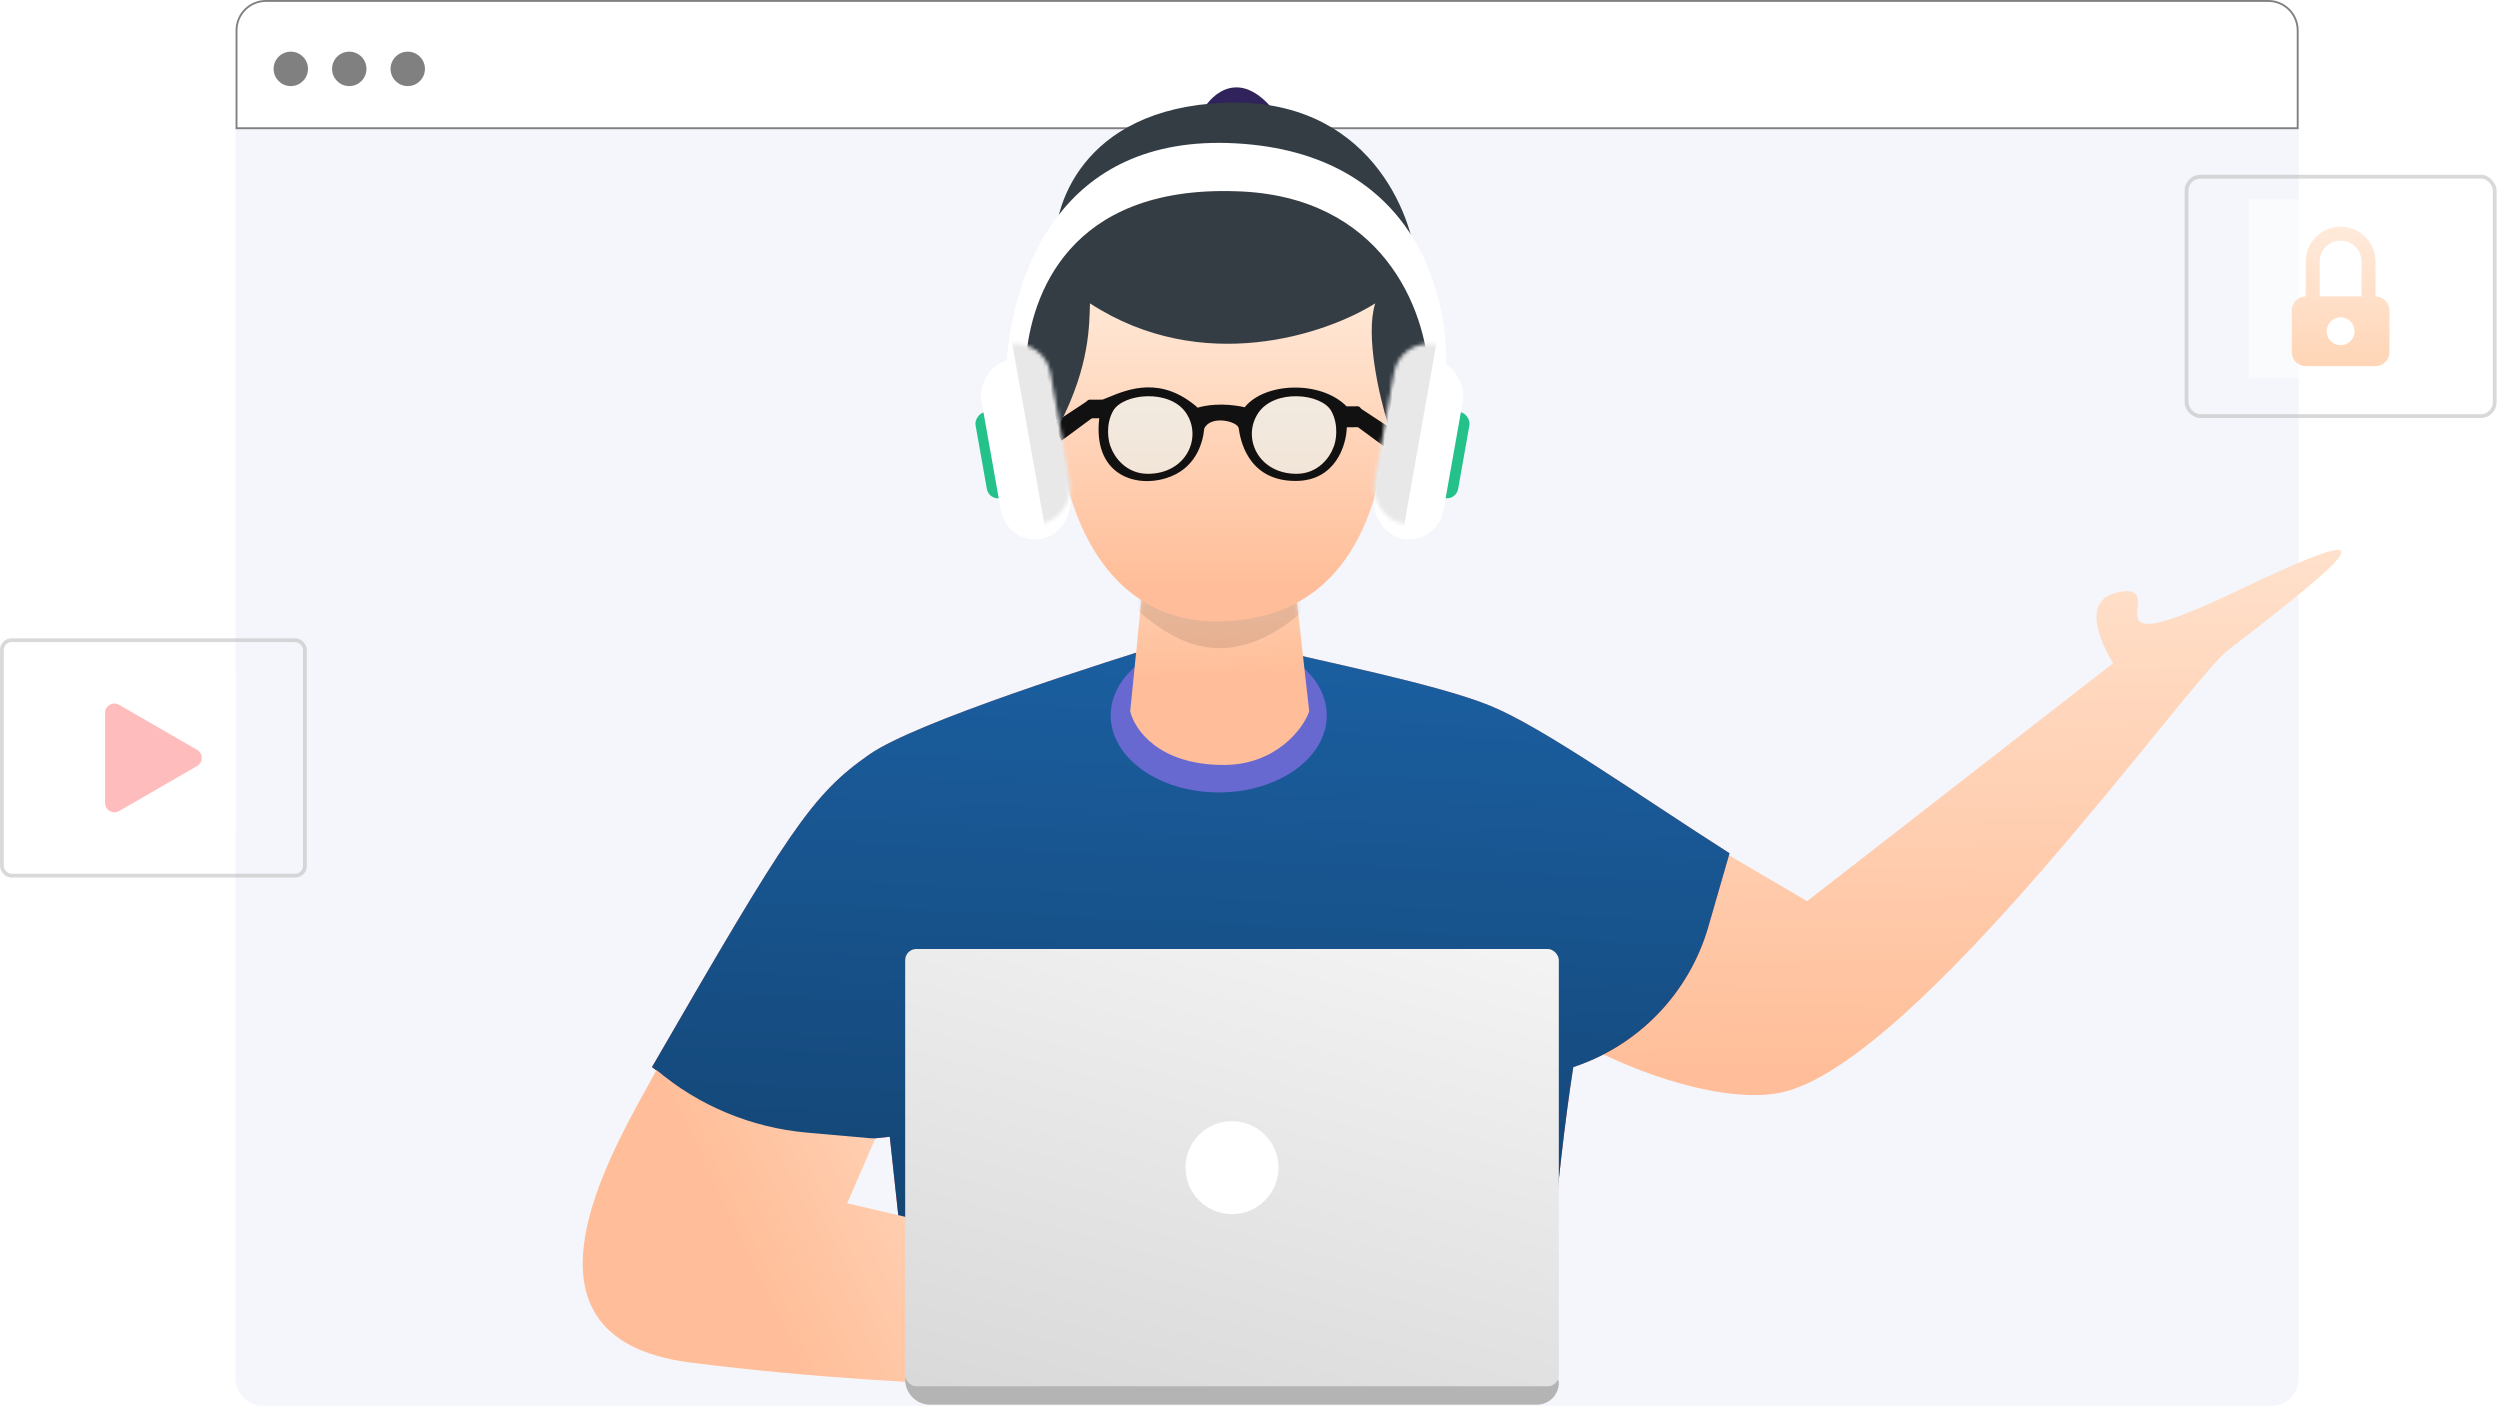 <svg width="658" height="370" viewBox="0 0 658 370" fill="none" xmlns="http://www.w3.org/2000/svg">
<path d="M62.001 34H605.001V362.815C605.001 366.783 601.784 370 597.815 370H69.186C65.218 370 62.001 366.783 62.001 362.815V34Z" fill="#F4F6FB"/>
<path d="M62.251 8C62.251 3.72 65.72 0.25 70.001 0.25H597.001C601.281 0.25 604.751 3.72 604.751 8V33.75H62.251V8Z" fill="white" stroke="#808080" stroke-width="0.5"/>
<rect opacity="0.5" x="0.5" y="168.5" width="79.755" height="61.972" rx="2.547" stroke="#B5B5B5"/>
<path d="M51.875 197.355C53.515 198.302 53.515 200.67 51.875 201.617L31.34 213.473C29.699 214.42 27.649 213.236 27.649 211.342L27.649 187.63C27.649 185.736 29.699 184.552 31.34 185.499L51.875 197.355Z" fill="#FF7979"/>
<rect opacity="0.5" x="16.82" y="176.89" width="45.371" height="41.797" fill="white"/>
<rect opacity="0.5" x="575.5" y="46.5" width="81.104" height="63.024" rx="3.641" stroke="#B5B5B5"/>
<path d="M625.23 78.012C626.203 78.012 627.137 78.399 627.825 79.088C628.514 79.776 628.901 80.71 628.901 81.683V92.697C628.901 93.67 628.514 94.604 627.825 95.293C627.137 95.981 626.203 96.368 625.23 96.368H606.874C605.9 96.368 604.967 95.981 604.278 95.293C603.59 94.604 603.203 93.67 603.203 92.697V81.683C603.203 80.71 603.59 79.776 604.278 79.088C604.967 78.399 605.9 78.012 606.874 78.012V68.835C606.874 66.401 607.841 64.066 609.562 62.345C611.283 60.624 613.618 59.657 616.052 59.657C618.486 59.657 620.82 60.624 622.541 62.345C624.263 64.066 625.23 66.401 625.23 68.835V78.012ZM616.052 90.861C617.025 90.861 617.959 90.475 618.648 89.786C619.336 89.097 619.723 88.164 619.723 87.19C619.723 86.216 619.336 85.283 618.648 84.594C617.959 83.906 617.025 83.519 616.052 83.519C615.078 83.519 614.144 83.906 613.456 84.594C612.768 85.283 612.381 86.216 612.381 87.19C612.381 88.164 612.768 89.097 613.456 89.786C614.144 90.475 615.078 90.861 616.052 90.861ZM621.558 78.012V68.835C621.558 67.374 620.978 65.974 619.946 64.941C618.913 63.908 617.512 63.328 616.052 63.328C614.591 63.328 613.191 63.908 612.158 64.941C611.125 65.974 610.545 67.374 610.545 68.835V78.012H621.558Z" fill="url(#paint0_linear_111_1289)"/>
<rect opacity="0.5" x="591.836" y="52.481" width="48.96" height="47.088" fill="white"/>
<path d="M475.63 237.193L432.146 211.665L397.989 262.496C417.944 279.149 451.467 291.26 468.79 287.562C504.34 279.972 576.179 179.035 586.147 171.351C620.081 145.19 631.112 135.262 588.65 155.59C548.167 174.97 569.609 155.59 559.69 155.59C547.775 156.422 551.723 166.998 556.146 174.576L475.63 237.193Z" fill="url(#paint1_linear_111_1289)"/>
<path d="M228.899 198.522C241.168 190.002 289.644 174.656 310.934 168.048L333.459 170.505C347.65 174.024 378.091 180.022 392.093 185.699C406.095 191.375 431.506 209.478 455.212 224.575L449.615 243.96C444.588 261.369 431.294 275.177 414.088 280.859C409.66 309.017 405.841 354.796 406.472 368.987L241.732 368.86L234.189 299.183L200.265 302.817L171.609 280.859C207.491 218.795 213.564 209.171 228.899 198.522Z" fill="url(#paint2_linear_111_1289)"/>
<path d="M228.899 198.522C241.168 190.002 289.644 174.656 310.934 168.048L333.459 170.505C347.65 174.024 378.091 180.022 392.093 185.699C406.095 191.375 431.506 209.478 455.212 224.575L449.615 243.96C444.588 261.369 431.294 275.177 414.088 280.859C409.66 309.017 405.841 354.796 406.472 368.987L241.732 368.86L234.189 299.183L200.265 302.817L171.609 280.859C207.491 218.795 213.564 209.171 228.899 198.522Z" fill="url(#paint3_linear_111_1289)"/>
<path d="M181.77 358.629C129.573 352.011 163.522 299.109 172.776 281.638C183.969 291.06 197.792 296.809 212.366 298.104L230.353 299.702L222.987 316.693L302.507 335.31L313.663 366.259C305.717 364.906 246.679 366.86 181.77 358.629Z" fill="url(#paint4_linear_111_1289)"/>
<path d="M316.486 29.156C319.055 24.511 326.422 18.007 335.342 29.156H316.486Z" fill="#30235B"/>
<ellipse cx="320.768" cy="188.309" rx="28.433" ry="20.261" fill="#6868D1"/>
<path d="M297.471 187.221L301.445 147.648H340.138L344.583 187.221C343.029 191.881 335.695 201.335 322.113 201.335C304.803 201.335 298.581 191.881 297.471 187.221Z" fill="url(#paint5_linear_111_1289)"/>
<mask id="mask0_111_1289" style="mask-type:alpha" maskUnits="userSpaceOnUse" x="297" y="147" width="48" height="55">
<path d="M297.471 187.221L301.445 147.648H340.138L344.591 187.301C343.038 191.961 335.678 201.336 322.096 201.336C304.786 201.336 298.581 191.881 297.471 187.221Z" fill="url(#paint6_linear_111_1289)"/>
</mask>
<g mask="url(#mask0_111_1289)">
<path opacity="0.1" d="M354.083 149.162C319.097 192.451 299.546 157.645 289.447 152.424L296.386 123.159L337.812 118.213L354.083 149.162Z" fill="black"/>
</g>
<path d="M320.097 163.534C278.369 163.534 271.194 103.637 284.086 76.24C313.095 40.785 349.356 61.467 363.86 76.24C367.352 99.071 371.202 163.534 320.097 163.534Z" fill="url(#paint7_linear_111_1289)"/>
<path d="M364.572 117.712L356.397 111.689L357.662 107.205L366.999 113.362L364.572 117.712Z" fill="#111111"/>
<path d="M279.398 115.965L287.573 109.942L286.308 105.459L276.971 111.616L279.398 115.965Z" fill="#111111"/>
<path d="M286.878 79.84C316.462 99.114 349.258 87.871 361.958 79.84C359.284 88.273 363.072 104.485 365.301 111.536C384.55 86.469 378.257 72.932 372.704 69.297C371.779 56.804 360.421 25.567 322.293 27.048C284.165 28.528 276.766 55.57 277.846 65.596C263.409 85.215 271.999 104.397 278.961 111.536C286.878 96.166 286.698 85.383 286.878 79.84Z" fill="#343C44"/>
<g filter="url(#filter0_d_111_1289)">
<path d="M325.323 46.337C281.158 44.859 271.321 73.903 270.001 90.769C269.895 92.12 268.791 93.183 267.436 93.183C265.991 93.183 264.839 91.978 264.967 90.539C266.895 68.913 278.424 31.125 325.323 33.73C372.677 36.361 381.94 74.058 380.487 95.072C380.409 96.197 379.459 97.047 378.332 97.047C377.103 97.047 376.116 96.049 376.067 94.821C375.371 77.385 363.779 47.452 325.323 46.337Z" fill="white"/>
</g>
<g filter="url(#filter1_d_111_1289)">
<rect x="381.372" y="103.943" width="5.994" height="23.003" rx="2.997" transform="rotate(10.054 381.372 103.943)" fill="#24C28A"/>
</g>
<g filter="url(#filter2_d_111_1289)">
<rect x="368.493" y="89.03" width="18.464" height="47.92" rx="9.232" transform="rotate(10.054 368.493 89.03)" fill="white"/>
</g>
<g filter="url(#filter3_d_111_1289)">
<rect width="5.994" height="23.003" rx="2.997" transform="matrix(-0.985 0.175 0.175 0.985 262.145 103.943)" fill="#24C28A"/>
</g>
<g filter="url(#filter4_d_111_1289)">
<rect width="18.464" height="47.92" rx="9.232" transform="matrix(-0.985 0.175 0.175 0.985 274.856 89.03)" fill="white"/>
</g>
<mask id="mask1_111_1289" style="mask-type:alpha" maskUnits="userSpaceOnUse" x="258" y="90" width="24" height="48">
<rect width="18.464" height="47.92" rx="9.232" transform="matrix(-0.985 0.175 0.175 0.985 274.856 89.03)" fill="white"/>
</mask>
<g mask="url(#mask1_111_1289)">
<rect x="266.161" y="89.03" width="24.018" height="52.018" transform="rotate(-10.098 266.161 89.03)" fill="#E8E8E8"/>
</g>
<mask id="mask2_111_1289" style="mask-type:alpha" maskUnits="userSpaceOnUse" x="361" y="90" width="25" height="48">
<rect x="368.493" y="89.03" width="18.464" height="47.92" rx="9.232" transform="rotate(10.054 368.493 89.03)" fill="white"/>
</mask>
<g mask="url(#mask2_111_1289)">
<rect width="24.018" height="52.018" transform="matrix(-0.985 -0.175 -0.175 0.985 378.308 89.03)" fill="#E8E8E8"/>
</g>
<path opacity="0.5" d="M302.117 124.708C296.213 124.708 293.241 120.055 292.485 117.978C291.616 116.241 290.93 111.714 292.987 108.118C295.603 103.547 307.896 102.272 312.202 108.73C316.508 115.189 312.202 124.708 302.117 124.708Z" fill="#E6FCFF"/>
<path opacity="0.5" d="M341.232 124.708C347.136 124.708 350.108 120.055 350.864 117.978C351.733 116.241 352.419 111.714 350.362 108.118C347.746 103.547 335.453 102.272 331.147 108.73C326.841 115.189 331.147 124.708 341.232 124.708Z" fill="#E6FCFF"/>
<path fill-rule="evenodd" clip-rule="evenodd" d="M315.252 107.305C305.624 98.85 296.928 102.428 291.775 104.547L291.775 104.547C291.202 104.783 290.673 105.001 290.191 105.182L286.869 105.188C286.314 105.189 285.866 105.642 285.871 106.197L285.897 109.098C285.902 109.647 286.348 110.09 286.897 110.09L289.323 110.09C287.634 124.596 298.331 128.478 306.887 125.863C314.514 123.532 316.556 116.936 316.964 112.798C318.596 109.183 325.749 110.853 326.032 112.718C326.039 112.761 326.046 112.81 326.054 112.864C326.39 115.134 328.081 126.572 340.959 126.588C351.506 126.602 354.367 117.179 354.479 112.465L357.304 112.44C357.856 112.435 358.3 111.984 358.295 111.432L358.264 107.924C358.259 107.372 357.807 106.928 357.255 106.933L354.43 106.958C347.559 99.997 332.801 100.649 327.602 107.196C321.867 105.873 316.979 106.717 315.252 107.305ZM302.117 124.708C296.213 124.708 293.241 120.055 292.485 117.978C291.617 116.24 290.931 111.714 292.987 108.118C295.603 103.546 307.896 102.272 312.202 108.73C316.508 115.189 312.202 124.708 302.117 124.708ZM350.865 117.978C350.11 120.055 347.137 124.708 341.233 124.708C331.148 124.708 326.843 115.189 331.148 108.73C335.454 102.272 347.748 103.546 350.363 108.118C352.42 111.714 351.734 116.24 350.865 117.978Z" fill="#111111"/>
<path d="M238.242 363.116C238.242 362.509 238.734 362.017 239.342 362.017H408.358C409.421 362.017 410.283 362.878 410.283 363.941C410.283 367.13 407.698 369.715 404.509 369.715H244.841C241.196 369.715 238.242 366.761 238.242 363.116Z" fill="#B4B4B4"/>
<rect x="238.242" y="249.769" width="172.041" height="115.106" rx="2.947" fill="url(#paint8_linear_111_1289)"/>
<circle cx="324.262" cy="307.322" r="12.235" fill="white"/>
<path fill-rule="evenodd" clip-rule="evenodd" d="M107.322 22.412C109.683 22.412 111.598 20.495 111.598 18.13C111.598 15.764 109.683 13.847 107.322 13.847C104.961 13.847 103.046 15.764 103.046 18.13C103.046 20.495 104.961 22.412 107.322 22.412Z" fill="#808080" stroke="#808080" stroke-width="0.5"/>
<path fill-rule="evenodd" clip-rule="evenodd" d="M91.93 22.412C94.291 22.412 96.205 20.495 96.205 18.13C96.205 15.764 94.291 13.847 91.93 13.847C89.568 13.847 87.654 15.764 87.654 18.13C87.654 20.495 89.568 22.412 91.93 22.412Z" fill="#808080" stroke="#808080" stroke-width="0.5"/>
<path fill-rule="evenodd" clip-rule="evenodd" d="M76.538 22.412C78.899 22.412 80.813 20.495 80.813 18.13C80.813 15.764 78.899 13.847 76.538 13.847C74.176 13.847 72.262 15.764 72.262 18.13C72.262 20.495 74.176 22.412 76.538 22.412Z" fill="#808080" stroke="#808080" stroke-width="0.5"/>
<defs>
<filter id="filter0_d_111_1289" x="230.958" y="3.602" width="183.669" height="131.444" filterUnits="userSpaceOnUse" color-interpolation-filters="sRGB">
<feFlood flood-opacity="0" result="BackgroundImageFix"/>
<feColorMatrix in="SourceAlpha" type="matrix" values="0 0 0 0 0 0 0 0 0 0 0 0 0 0 0 0 0 0 127 0" result="hardAlpha"/>
<feOffset dy="4"/>
<feGaussianBlur stdDeviation="17"/>
<feColorMatrix type="matrix" values="0 0 0 0 0.039 0 0 0 0 0.065 0 0 0 0 0.104 0 0 0 0.13 0"/>
<feBlend mode="normal" in2="BackgroundImageFix" result="effect1_dropShadow_111_1289"/>
<feBlend mode="normal" in="SourceGraphic" in2="effect1_dropShadow_111_1289" result="shape"/>
</filter>
<filter id="filter1_d_111_1289" x="343.832" y="74.42" width="76.965" height="90.743" filterUnits="userSpaceOnUse" color-interpolation-filters="sRGB">
<feFlood flood-opacity="0" result="BackgroundImageFix"/>
<feColorMatrix in="SourceAlpha" type="matrix" values="0 0 0 0 0 0 0 0 0 0 0 0 0 0 0 0 0 0 127 0" result="hardAlpha"/>
<feOffset dy="4"/>
<feGaussianBlur stdDeviation="17"/>
<feColorMatrix type="matrix" values="0 0 0 0 0.039 0 0 0 0 0.065 0 0 0 0 0.104 0 0 0 0.13 0"/>
<feBlend mode="normal" in2="BackgroundImageFix" result="effect1_dropShadow_111_1289"/>
<feBlend mode="normal" in="SourceGraphic" in2="effect1_dropShadow_111_1289" result="shape"/>
</filter>
<filter id="filter2_d_111_1289" x="327.595" y="60.498" width="91.61" height="115.47" filterUnits="userSpaceOnUse" color-interpolation-filters="sRGB">
<feFlood flood-opacity="0" result="BackgroundImageFix"/>
<feColorMatrix in="SourceAlpha" type="matrix" values="0 0 0 0 0 0 0 0 0 0 0 0 0 0 0 0 0 0 127 0" result="hardAlpha"/>
<feOffset dy="4"/>
<feGaussianBlur stdDeviation="17"/>
<feColorMatrix type="matrix" values="0 0 0 0 0.039 0 0 0 0 0.065 0 0 0 0 0.104 0 0 0 0.13 0"/>
<feBlend mode="normal" in2="BackgroundImageFix" result="effect1_dropShadow_111_1289"/>
<feBlend mode="normal" in="SourceGraphic" in2="effect1_dropShadow_111_1289" result="shape"/>
</filter>
<filter id="filter3_d_111_1289" x="222.719" y="74.42" width="76.965" height="90.743" filterUnits="userSpaceOnUse" color-interpolation-filters="sRGB">
<feFlood flood-opacity="0" result="BackgroundImageFix"/>
<feColorMatrix in="SourceAlpha" type="matrix" values="0 0 0 0 0 0 0 0 0 0 0 0 0 0 0 0 0 0 127 0" result="hardAlpha"/>
<feOffset dy="4"/>
<feGaussianBlur stdDeviation="17"/>
<feColorMatrix type="matrix" values="0 0 0 0 0.039 0 0 0 0 0.065 0 0 0 0 0.104 0 0 0 0.13 0"/>
<feBlend mode="normal" in2="BackgroundImageFix" result="effect1_dropShadow_111_1289"/>
<feBlend mode="normal" in="SourceGraphic" in2="effect1_dropShadow_111_1289" result="shape"/>
</filter>
<filter id="filter4_d_111_1289" x="224.143" y="60.498" width="91.61" height="115.47" filterUnits="userSpaceOnUse" color-interpolation-filters="sRGB">
<feFlood flood-opacity="0" result="BackgroundImageFix"/>
<feColorMatrix in="SourceAlpha" type="matrix" values="0 0 0 0 0 0 0 0 0 0 0 0 0 0 0 0 0 0 127 0" result="hardAlpha"/>
<feOffset dy="4"/>
<feGaussianBlur stdDeviation="17"/>
<feColorMatrix type="matrix" values="0 0 0 0 0.039 0 0 0 0 0.065 0 0 0 0 0.104 0 0 0 0.13 0"/>
<feBlend mode="normal" in2="BackgroundImageFix" result="effect1_dropShadow_111_1289"/>
<feBlend mode="normal" in="SourceGraphic" in2="effect1_dropShadow_111_1289" result="shape"/>
</filter>
<linearGradient id="paint0_linear_111_1289" x1="616.052" y1="59.657" x2="616.052" y2="96.368" gradientUnits="userSpaceOnUse">
<stop stop-color="#FFD5B7"/>
<stop offset="1" stop-color="#FFAB6D"/>
</linearGradient>
<linearGradient id="paint1_linear_111_1289" x1="486.722" y1="89.035" x2="489.619" y2="281.562" gradientUnits="userSpaceOnUse">
<stop stop-color="#FFEFE0"/>
<stop offset="1" stop-color="#FFBE99"/>
</linearGradient>
<linearGradient id="paint2_linear_111_1289" x1="324.148" y1="134.89" x2="310.574" y2="406.75" gradientUnits="userSpaceOnUse">
<stop stop-color="#FF9F81"/>
<stop offset="1" stop-color="#F53838"/>
</linearGradient>
<linearGradient id="paint3_linear_111_1289" x1="328.07" y1="135.009" x2="315.588" y2="405.989" gradientUnits="userSpaceOnUse">
<stop stop-color="#1C65AB"/>
<stop offset="1" stop-color="#10375C"/>
</linearGradient>
<linearGradient id="paint4_linear_111_1289" x1="307.656" y1="230.432" x2="177.744" y2="292.694" gradientUnits="userSpaceOnUse">
<stop offset="0.068" stop-color="#FFEFE0"/>
<stop offset="1" stop-color="#FFBE99"/>
</linearGradient>
<linearGradient id="paint5_linear_111_1289" x1="319.693" y1="105.078" x2="321.97" y2="177.752" gradientUnits="userSpaceOnUse">
<stop stop-color="#FFEFE0"/>
<stop offset="1" stop-color="#FFBE99"/>
</linearGradient>
<linearGradient id="paint6_linear_111_1289" x1="319.693" y1="105.078" x2="316.502" y2="187.872" gradientUnits="userSpaceOnUse">
<stop stop-color="#FFEFE0"/>
<stop offset="1" stop-color="#FFBE99"/>
</linearGradient>
<linearGradient id="paint7_linear_111_1289" x1="323.477" y1="66.333" x2="323.477" y2="153.603" gradientUnits="userSpaceOnUse">
<stop stop-color="#FFEFE0"/>
<stop offset="1" stop-color="#FFBE99"/>
</linearGradient>
<linearGradient id="paint8_linear_111_1289" x1="359.787" y1="163.381" x2="296.178" y2="391.625" gradientUnits="userSpaceOnUse">
<stop offset="0.017" stop-color="white"/>
<stop offset="1" stop-color="#D7D7D7"/>
</linearGradient>
</defs>
</svg>
